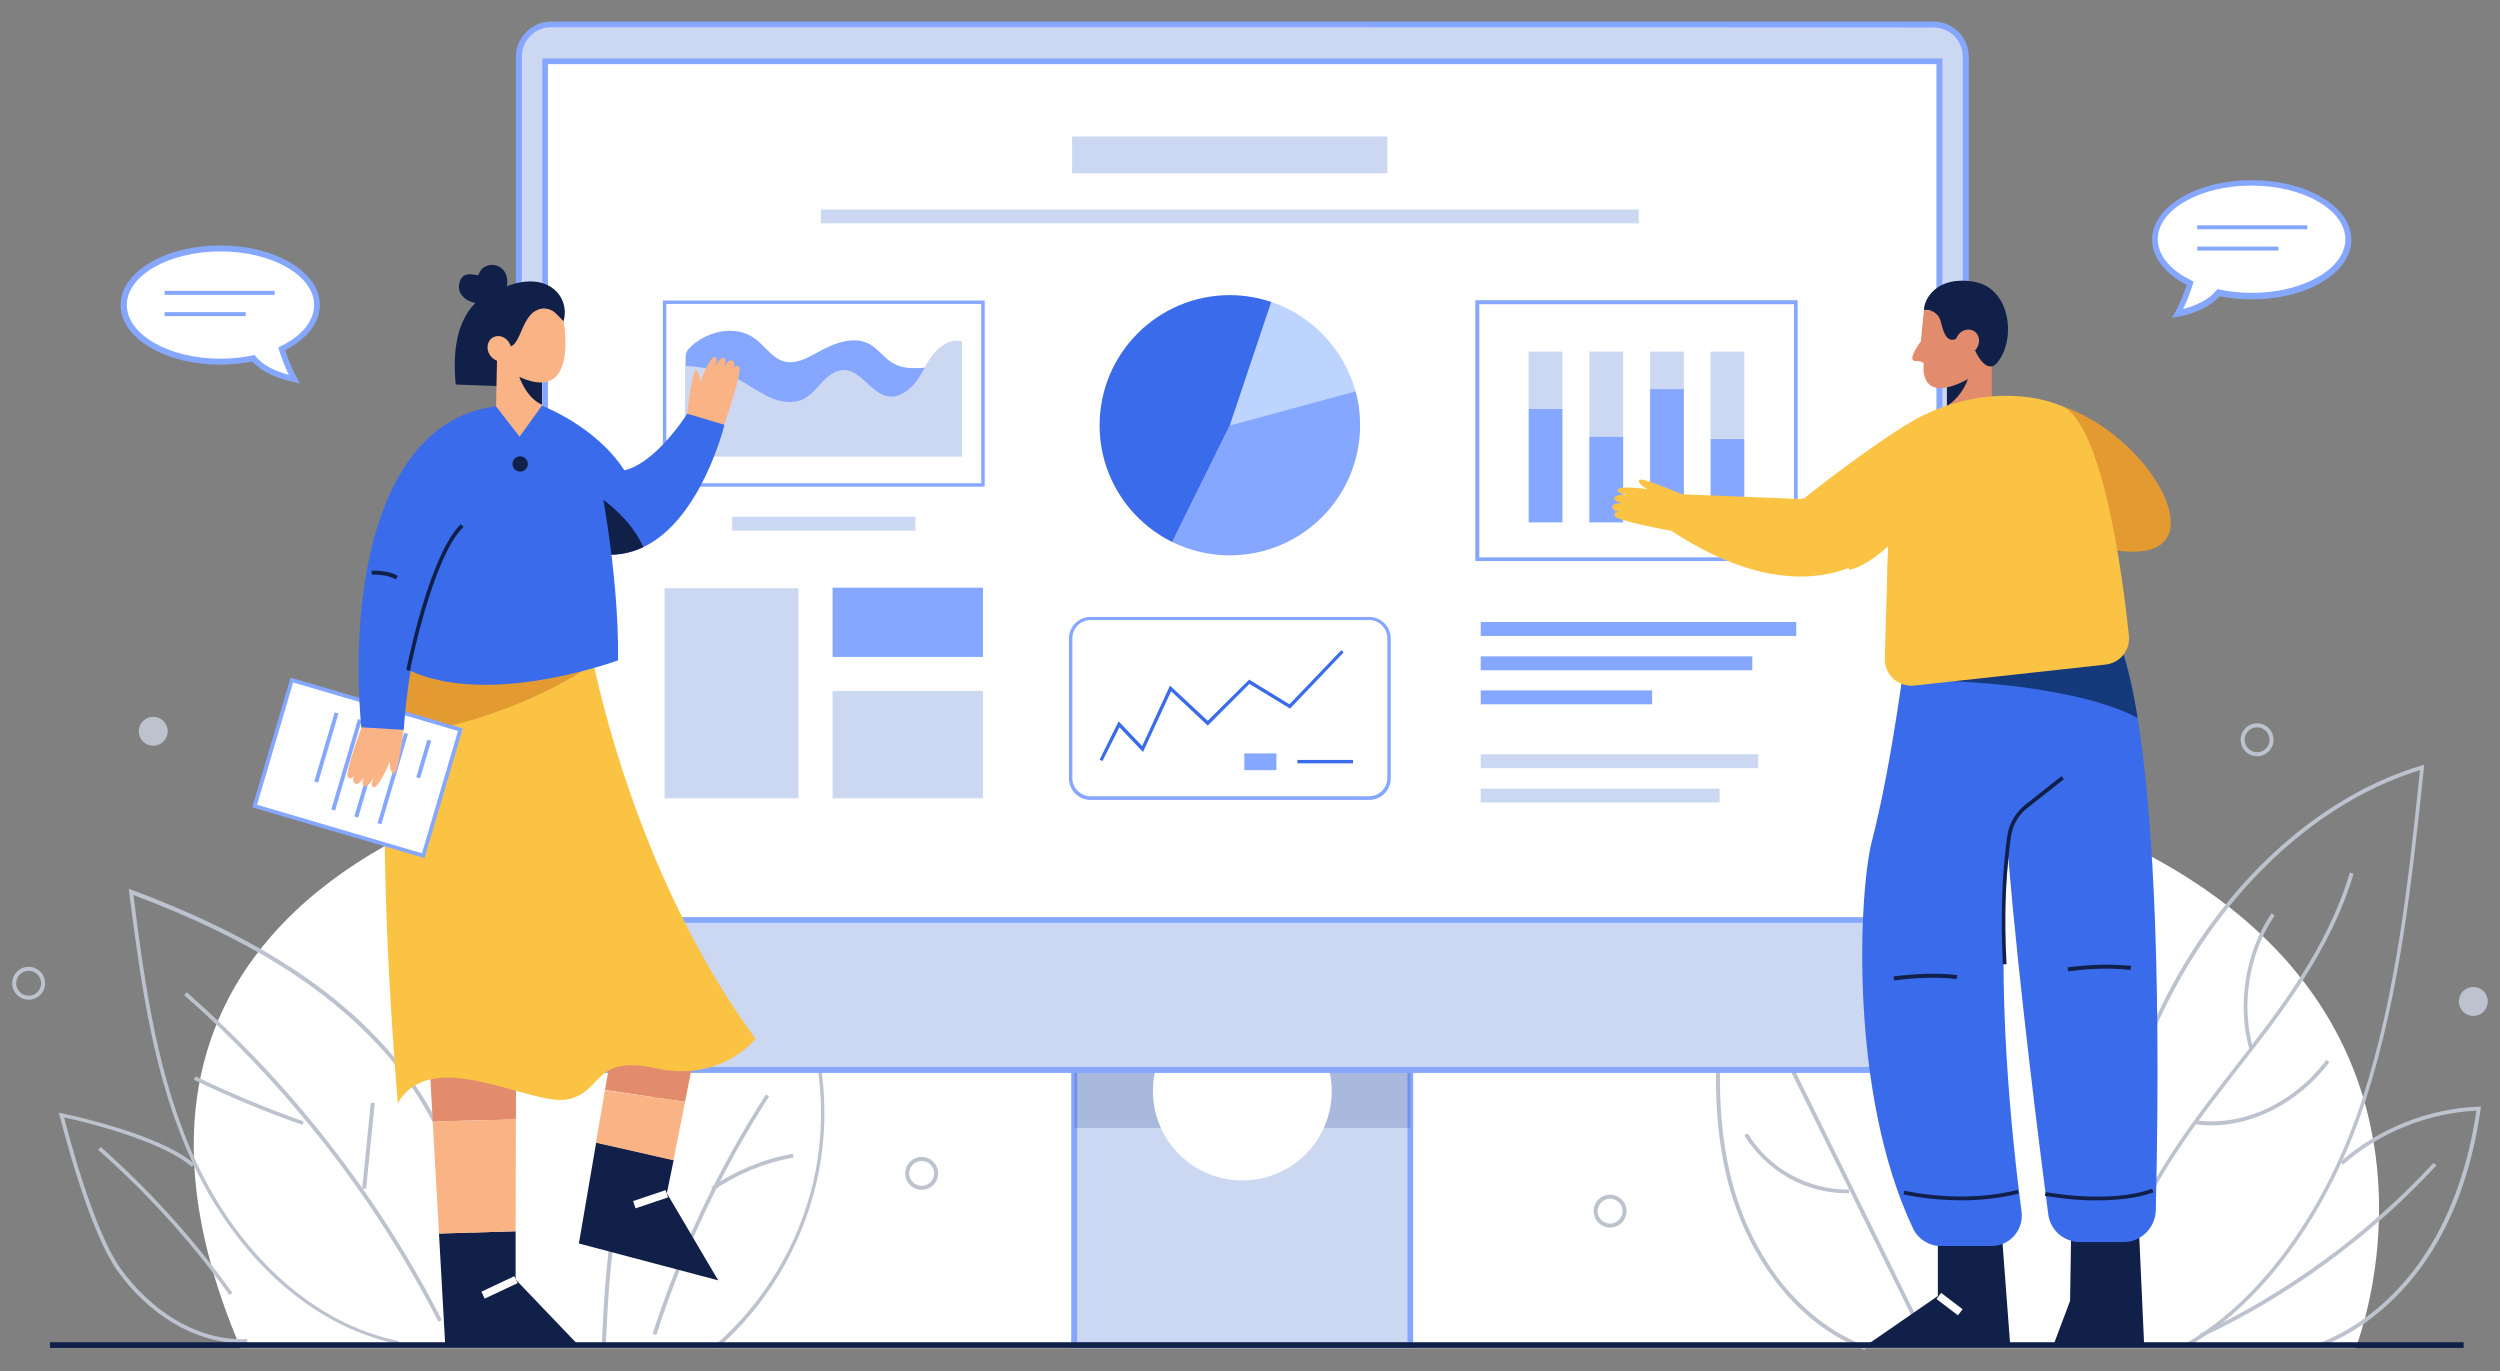 <?xml version="1.0" encoding="utf-8"?>
<!-- Generator: Adobe Illustrator 24.3.0, SVG Export Plug-In . SVG Version: 6.00 Build 0)  -->
<svg version="1.1" id="Layer_1" xmlns="http://www.w3.org/2000/svg" xmlns:xlink="http://www.w3.org/1999/xlink" x="0px" y="0px"
	 viewBox="0 0 881 483.2" style="enable-background:new 0 0 881 483.2;" xml:space="preserve">
<rect x="0" y="0" width="881" height="483.2" fill="#808080" stroke="none"/>
<style type="text/css">
	.st0{fill:#FFFFFF;}
	.st1{fill:#BCC3CE;}
	.st2{fill:#86A7FF;}
	.st3{fill:#CCD7F2;}
	.st4{opacity:0.2;fill:#1F3C88;enable-background:new    ;}
	.st5{fill:#85A7FF;}
	.st6{fill:#3A6BEA;}
	.st7{fill:#BDD4FF;}
	.st8{fill:#3A6BEB;}
	.st9{fill:#102048;}
	.st10{fill:#E28B6D;}
	.st11{fill:#F9B384;}
	.st12{fill:#FAC344;}
	.st13{fill:#E39B31;}
	.st14{fill:#153A7C;}
</style>
<g>
	<path class="st0" d="M84.8,475.1h745.3c0,0,93.8-234.2-349.9-214.1c0,0-202.4,20.5-221.4,9.1C241.5,259.8,4.6,287.4,84.8,475.1z"/>
	<g>
		<g>
			<g>
				<path class="st1" d="M770.8,474.7l-0.7-1.2c13.7-7.9,26.3-19.8,37.3-35.4c10.5-14.8,19.2-32.5,25.2-51.2
					c12-37.3,16.2-77,20.2-115.5c-32,9.8-62.1,35.4-82.8,70.6c-20.9,35.5-31.8,80.2-30,122.7l-1.4,0.1
					c-1.8-42.7,9.2-87.7,30.2-123.5c21-35.8,51.8-61.8,84.5-71.5l1-0.3l-0.1,1c-4.1,38.9-8.3,79-20.4,116.8
					c-6.1,18.9-14.8,36.7-25.4,51.6C797.3,454.6,784.6,466.6,770.8,474.7L770.8,474.7z"/>
				<path class="st1" d="M743.3,466.9l-1.4-0.1c1.2-14.3,5.7-28.7,13.7-44c7.7-14.7,17.6-28.2,25.4-38.3c1.9-2.5,3.8-5,5.7-7.4
					c16.5-21.1,33.5-43,41.4-69.6l1.3,0.4c-8,26.9-25.1,48.8-41.7,70c-1.9,2.4-3.8,4.9-5.7,7.4c-7.7,10-17.6,23.4-25.2,38.1
					C748.9,438.5,744.5,452.7,743.3,466.9L743.3,466.9z"/>
				<path class="st1" d="M779.3,396.6c-1.9,0-3.8-0.1-5.6-0.4l0.2-1.4c8.1,1.1,16.7-0.3,24.9-4.1c8.1-3.8,15.4-9.7,21-17.2l1.1,0.8
					c-5.7,7.6-13.2,13.7-21.5,17.6C792.8,395,785.9,396.6,779.3,396.6L779.3,396.6z"/>
				<path class="st1" d="M792.7,369.8c-4.5-15.7-1.4-34.5,7.8-48l1.1,0.8c-9,13.2-12,31.5-7.6,46.8L792.7,369.8L792.7,369.8z"/>
			</g>
			<g>
				<path class="st1" d="M817.3,474.8l-0.5-1.3c15.4-5.8,29.3-17.7,39.1-33.5c8.3-13.4,14-29.8,16.8-48.6c-17.1,0.8-34.2,7.7-47,19
					l-0.9-1c13.3-11.7,31-18.8,48.7-19.4l0.8,0l-0.1,0.8c-2.8,19.4-8.5,36.2-17.1,50C847.1,456.8,833,468.9,817.3,474.8L817.3,474.8
					z"/>
				<path class="st1" d="M775.9,471.2l-0.6-1.2c30.8-14.5,59.2-35.3,82.3-60.2l1,0.9C835.4,435.8,806.8,456.7,775.9,471.2z"/>
			</g>
			<g>
				<path class="st1" d="M657.1,475.7c-11.9-4.5-22.8-12.8-31.4-24.2c-7.9-10.4-13.9-23.1-17.2-36.7c-6.5-26.8-3.4-55.4,0-80.1
					l0.2-1.1l0.9,0.6c21.7,15.2,44.2,31,60.5,52.7c18.2,24.2,24.6,52.6,17.2,76l-1.3-0.4c7.2-23,0.8-51-17-74.8
					C653,366.5,631,350.9,609.7,336c-3.3,24.3-6.2,52.3,0.2,78.5c3.2,13.4,9.1,25.9,16.9,36.2c8.5,11.1,19.1,19.3,30.8,23.7
					L657.1,475.7L657.1,475.7z"/>
				
					<rect x="648.3" y="353.5" transform="matrix(0.897 -0.443 0.443 0.897 -115.686 330.136)" class="st1" width="1.4" height="118.5"/>
				<path class="st1" d="M650.7,420.5c-6.9,0-13.9-1.8-20.2-5.3c-6.6-3.7-12-8.9-15.8-15.1l1.2-0.7c3.6,6,8.8,11.1,15.2,14.6
					c6.4,3.5,13.5,5.3,20.5,5.2l0,1.4C651.3,420.4,651,420.5,650.7,420.5z"/>
			</g>
		</g>
		<g>
			<g>
				<path class="st1" d="M140.4,473.7c-15.5-3.2-30-10.9-43.1-22.9C85.6,440,75.5,426,68.2,410.4c-14.2-30.2-18.5-63.7-22.7-96.1
					l-0.1-1.1l1.1,0.4c40.3,15.1,68.5,32.5,88.7,54.7c25.8,28.4,36.7,65.6,28.5,97.2l-1.3-0.3c8.1-31.1-2.7-67.9-28.2-95.9
					c-19.9-21.8-47.6-39-87.2-53.9c4.1,31.9,8.5,64.9,22.4,94.6c7.2,15.5,17.2,29.3,28.8,40c12.9,11.9,27.2,19.5,42.4,22.6
					L140.4,473.7L140.4,473.7z"/>
				<path class="st1" d="M154.5,465.8c-11.1-21.7-24.4-42.5-39.4-61.8c-15.1-19.3-31.9-37.3-50.2-53.3l0.9-1
					c18.4,16.1,35.3,34.1,50.4,53.5s28.4,40.2,39.5,62L154.5,465.8L154.5,465.8z"/>
				<path class="st1" d="M106.6,396.4c-13-4.5-25.9-9.9-38.3-15.9l0.6-1.2c12.3,6,25.2,11.3,38.1,15.9L106.6,396.4L106.6,396.4z"/>
				
					<rect x="114.6" y="403.2" transform="matrix(0.1 -0.995 0.995 0.1 -285.012 492.543)" class="st1" width="30.4" height="1.4"/>
			</g>
			<g>
				<path class="st1" d="M85.2,473.3c-8,0-16.2-2.4-23.9-6.9c-7.6-4.5-14.6-11-20-18.7c-4.4-6.2-9.1-17.2-14.1-32.9
					c-3.7-11.6-6.1-21.6-6.2-21.7l-0.3-1l1,0.2c1.4,0.3,34.8,7.2,46.8,17.9l-0.9,1c-4.8-4.3-14.3-8.7-27.4-12.8
					c-7.9-2.4-15-4.1-17.6-4.6c1.6,6.4,10.5,40,19.8,53.1c5.4,7.6,12.2,13.9,19.6,18.3c8.1,4.8,16.8,7.1,25.1,6.7l0.1,1.4
					C86.6,473.3,85.9,473.3,85.2,473.3L85.2,473.3z"/>
				<path class="st1" d="M80.8,456.3c-13.4-18.7-29-35.9-46.2-51.1l0.9-1c17.3,15.3,32.9,32.6,46.4,51.4L80.8,456.3L80.8,456.3z"/>
			</g>
			<g>
				<path class="st1" d="M252.6,475.3l-0.9-1c17.3-14.9,29.7-35.5,34.9-57.8c5.1-22.1,3-45.8-5.9-66.7c-11.6,2-22.8,7.9-32.6,16.9
					c-9.1,8.4-16.6,19.3-21.8,31.5c-9.7,23-11.6,48.7-12.8,75.3l-1.4-0.1c1.2-26.7,3.1-52.6,12.9-75.8c5.2-12.4,12.9-23.4,22.1-31.9
					c10.1-9.3,21.7-15.3,33.8-17.3l0.5-0.1l0.2,0.5c9.2,21.3,11.4,45.5,6.1,68.1S270.1,460.1,252.6,475.3L252.6,475.3z"/>
				<path class="st1" d="M231.3,470.5L230,470c9.6-29.7,23-58,39.9-84.3l1.1,0.7C254.2,412.6,240.8,440.9,231.3,470.5L231.3,470.5z"
					/>
				<path class="st1" d="M251.4,419.5l-0.8-1.1c8.6-5.9,18.5-10,28.8-11.8l0.2,1.3C269.6,409.7,259.8,413.7,251.4,419.5L251.4,419.5
					z"/>
			</g>
		</g>
		<path class="st1" d="M567.4,432.6c-3.2,0-5.8-2.6-5.8-5.8s2.6-5.8,5.8-5.8s5.8,2.6,5.8,5.8S570.6,432.6,567.4,432.6z M567.4,422.4
			c-2.4,0-4.4,2-4.4,4.4s2,4.4,4.4,4.4s4.4-2,4.4-4.4S569.8,422.4,567.4,422.4z"/>
		<path class="st1" d="M795.4,266.5c-3.2,0-5.8-2.6-5.8-5.8s2.6-5.8,5.8-5.8s5.8,2.6,5.8,5.8S798.6,266.5,795.4,266.5z M795.4,256.3
			c-2.4,0-4.4,2-4.4,4.4s2,4.4,4.4,4.4s4.4-2,4.4-4.4S797.8,256.3,795.4,256.3z"/>
		<circle class="st1" cx="871.6" cy="352.9" r="5.1"/>
		<circle class="st1" cx="54" cy="257.7" r="5.1"/>
		<path class="st1" d="M10.1,352.3c-3.2,0-5.8-2.6-5.8-5.8s2.6-5.8,5.8-5.8s5.8,2.6,5.8,5.8S13.3,352.3,10.1,352.3z M10.1,342.1
			c-2.4,0-4.4,2-4.4,4.4s2,4.4,4.4,4.4s4.4-2,4.4-4.4S12.5,342.1,10.1,342.1z"/>
		<path class="st1" d="M324.8,419.3c-3.2,0-5.8-2.6-5.8-5.8s2.6-5.8,5.8-5.8s5.8,2.6,5.8,5.8S328,419.3,324.8,419.3z M324.8,409.1
			c-2.4,0-4.4,2-4.4,4.4s2,4.4,4.4,4.4s4.4-2,4.4-4.4S327.2,409.1,324.8,409.1z"/>
	</g>
	<g>
		<g>
			<path class="st0" d="M111.7,107.5c0-11-15.2-20-34-20s-34,8.9-34,20s15.2,20,34,20c4.1,0,8-0.4,11.7-1.2
				c2.6,3.1,6.9,5.8,14.4,7.4c0,0-2.7-5-4.4-10.7C106.9,119.2,111.7,113.7,111.7,107.5z"/>
			<path class="st2" d="M105.7,135.1l-2.2-0.5c-6.6-1.4-11.5-3.8-14.6-7.2c-3.6,0.7-7.4,1.1-11.3,1.1c-9.3,0-18-2.1-24.6-6
				c-6.8-4-10.5-9.3-10.5-15s3.7-11,10.5-15c6.6-3.9,15.3-6,24.6-6s18,2.1,24.6,6c6.8,4,10.5,9.3,10.5,15c0,6.2-4.4,11.9-12.2,15.9
				c1.6,5.2,4,9.7,4.1,9.7L105.7,135.1L105.7,135.1z M89.7,125.1l0.4,0.5c2.4,2.9,6.4,5.1,11.7,6.5c-1-2-2.4-5.3-3.5-8.9l-0.2-0.8
				l0.8-0.4c7.5-3.6,11.8-8.9,11.8-14.5c0-10.4-14.8-18.9-33-18.9s-33,8.5-33,18.9s14.8,18.9,33,18.9c3.9,0,7.8-0.4,11.5-1.2
				L89.7,125.1L89.7,125.1z"/>
		</g>
		<g>
			<rect x="58" y="102.5" class="st2" width="38.8" height="1.4"/>
			<rect x="58" y="110" class="st2" width="28.6" height="1.4"/>
		</g>
	</g>
	<g>
		<g>
			<path class="st0" d="M759.4,84.4c0-11,15.2-20,34-20s34,8.9,34,20s-15.2,20-34,20c-4.1,0-8-0.4-11.7-1.2c-2.5,3.1-7,5.8-14.4,7.4
				c0,0,2.7-5,4.4-10.7C764.2,96.1,759.4,90.6,759.4,84.4L759.4,84.4z"/>
			<path class="st2" d="M765.4,112l1.1-1.9c0,0,2.4-4.5,4.1-9.7c-7.7-4-12.2-9.8-12.2-15.9c0-5.7,3.7-11,10.5-15
				c6.6-3.9,15.3-6,24.6-6s18,2.1,24.6,6c6.8,4,10.5,9.3,10.5,15s-3.7,11-10.5,15c-6.6,3.9-15.3,6-24.6,6c-3.9,0-7.7-0.4-11.3-1.1
				c-3.1,3.4-8,5.9-14.5,7.2L765.4,112L765.4,112z M793.4,65.4c-18.2,0-33,8.5-33,18.9c0,5.6,4.3,10.8,11.8,14.5l0.8,0.4l-0.2,0.8
				c-1.1,3.6-2.5,6.9-3.5,8.9c5.3-1.4,9.3-3.6,11.7-6.5l0.4-0.5l0.6,0.1c3.7,0.8,7.5,1.2,11.5,1.2c18.2,0,33-8.5,33-18.9
				S811.6,65.4,793.4,65.4L793.4,65.4z"/>
		</g>
		<g>
			<rect x="774.3" y="79.4" class="st2" width="38.8" height="1.4"/>
			<rect x="774.3" y="86.9" class="st2" width="28.6" height="1.4"/>
		</g>
	</g>
	<g>
		<g>
			<g>
				<rect x="378.6" y="340.7" class="st3" width="118.4" height="133.4"/>
				<path class="st2" d="M498,475.1H377.5V339.7H498V475.1L498,475.1z M379.6,473.1h116.4V341.7H379.6L379.6,473.1L379.6,473.1z"/>
			</g>
			<rect x="378.6" y="340.7" class="st4" width="118.4" height="56.8"/>
			<circle class="st0" cx="437.8" cy="384.5" r="31.5"/>
		</g>
		<g>
			<g>
				<path class="st3" d="M194.5,8.6H681c6.5,0,11.7,5.2,11.7,11.7v345c0,6.5-5.2,11.7-11.7,11.7H194.5c-6.5,0-11.7-5.2-11.7-11.7
					v-345C182.8,13.9,188.1,8.6,194.5,8.6z"/>
				<path class="st2" d="M681.4,378.1H194.2c-6.8,0-12.4-5.5-12.4-12.4V20c0-6.8,5.6-12.4,12.4-12.4h487.2c6.8,0,12.4,5.6,12.4,12.4
					v345.8C693.7,372.6,688.2,378.1,681.4,378.1z M194.2,9.6c-5.7,0-10.3,4.6-10.3,10.3v345.8c0,5.7,4.6,10.3,10.3,10.3h487.2
					c5.7,0,10.3-4.6,10.3-10.3V20c0-5.7-4.6-10.3-10.3-10.3C681.4,9.6,194.2,9.6,194.2,9.6z"/>
			</g>
			<g>
				<rect x="192.1" y="21.6" class="st0" width="491.4" height="302.6"/>
				<path class="st2" d="M684.5,325.2H191.1V20.6h493.4V325.2L684.5,325.2z M193.1,323.2h489.3V22.6H193.1V323.2L193.1,323.2z"/>
			</g>
		</g>
		<g>
			<g>
				<rect x="377.8" y="48.1" class="st3" width="111.1" height="13"/>
				<rect x="289.3" y="73.8" class="st3" width="288.2" height="4.9"/>
			</g>
			<g>
				<rect x="521.8" y="219.2" class="st2" width="111.2" height="4.9"/>
				<rect x="521.8" y="231.3" class="st2" width="95.7" height="4.9"/>
				<rect x="521.8" y="243.3" class="st2" width="60.4" height="4.9"/>
			</g>
			<g>
				<rect x="521.8" y="265.8" class="st3" width="97.8" height="4.9"/>
				<rect x="521.8" y="277.9" class="st3" width="84.2" height="4.9"/>
			</g>
			<g>
				<rect x="234.2" y="207.3" class="st3" width="47.2" height="74"/>
				<rect x="293.4" y="207.1" class="st5" width="53" height="24.4"/>
				<rect x="293.4" y="243.5" class="st3" width="53" height="37.8"/>
			</g>
			<g>
				<path class="st2" d="M482.5,281.9h-98.2c-4.2,0-7.6-3.4-7.6-7.6v-49.3c0-4.2,3.4-7.6,7.6-7.6h98.2c4.2,0,7.6,3.4,7.6,7.6v49.3
					C490.1,278.5,486.7,281.9,482.5,281.9z M384.3,218.5c-3.5,0-6.4,2.9-6.4,6.4v49.3c0,3.5,2.9,6.4,6.4,6.4h98.2
					c3.5,0,6.4-2.9,6.4-6.4v-49.3c0-3.5-2.9-6.4-6.4-6.4L384.3,218.5L384.3,218.5z"/>
				<polygon class="st6" points="388.5,268.2 387.5,267.7 394.2,254.2 402.5,262.9 412.3,241.6 425.6,254 440.2,239.5 454.4,248.2 
					472.7,229.1 473.5,229.9 454.6,249.7 440.3,241 425.6,255.7 412.7,243.6 402.8,265 394.5,256.3 				"/>
				<g>
					<rect x="438.5" y="265.5" class="st2" width="11.3" height="5.9"/>
					<rect x="457.2" y="267.8" class="st6" width="19.6" height="1.2"/>
				</g>
			</g>
			<g>
				<path class="st7" d="M477.7,138c-4-14.8-15.2-26.7-29.7-31.6l-14.6,43.5L477.7,138L477.7,138z"/>
				<path class="st5" d="M433.4,149.9L413.1,191c6.1,3,13,4.7,20.3,4.7c25.3,0,45.9-20.5,45.9-45.9c0-4.1-0.5-8.1-1.6-11.9
					L433.4,149.9L433.4,149.9z"/>
				<path class="st8" d="M448,106.4c-4.6-1.5-9.5-2.4-14.6-2.4c-25.3,0-45.9,20.5-45.9,45.9c0,18,10.4,33.6,25.6,41.1l20.3-41.1
					L448,106.4L448,106.4z"/>
			</g>
			<g>
				<rect x="258" y="182.1" class="st3" width="64.6" height="4.9"/>
				<g>
					<path class="st2" d="M347,171.5H233.6v-65.6H347V171.5z M234.8,170.3h111v-63.2h-111V170.3z"/>
					<g>
						<path class="st3" d="M338.7,120.2c-3.8-0.8-7.5,1.7-9.9,4.7c-1.1,1.4-2.1,3-3,4.6c-1,1.8-2,3.5-3.2,5.1c-2.3,3.1-6,5.6-9.8,5
							c-6.1-0.9-9.5-9.4-15.7-9.3c-2.9,0.1-5.4,2.1-7.4,4.2s-3.8,4.6-6.4,5.9c-3.6,1.9-8,1.3-11.8-0.3c-3.7-1.6-7-4.1-10.6-6.1
							c-5.9-3.3-12.7-5.1-19.5-5.2v32.1h97.6v-40.6C339,120.3,338.9,120.2,338.7,120.2L338.7,120.2z"/>
						<path class="st2" d="M271.6,140.2c3.7,1.6,8.2,2.2,11.8,0.3c2.6-1.4,4.4-3.8,6.4-5.9c2-2.1,4.5-4.1,7.4-4.2
							c6.2-0.1,9.6,8.3,15.7,9.3c3.8,0.6,7.4-2,9.8-5c1.2-1.6,2.2-3.4,3.2-5.1c-3.8,0.2-7.6,0.4-10.8-1.4c-3.3-1.7-5.4-5.1-8.6-6.9
							c-5.8-3.2-13-0.2-18.8,3.1c-3.5,1.9-7.4,4-11.2,3c-4.4-1.1-6.9-5.5-10.5-8.1c-6.9-5.1-17.4-2.6-23.3,3.6c0,0,0,0,0,0
							c-0.7,0.8-1.1,1.7-1.1,2.7v3.4c6.8,0.2,13.6,1.9,19.5,5.2C264.6,136.1,267.9,138.6,271.6,140.2L271.6,140.2z"/>
					</g>
				</g>
			</g>
			<g>
				<path class="st2" d="M633.5,197.7H519.9v-91.9h113.6V197.7z M521.3,196.4h110.9v-89.2H521.3V196.4z"/>
				<g>
					<rect x="538.7" y="144.1" class="st2" width="11.9" height="40"/>
					<rect x="538.7" y="123.9" class="st3" width="11.9" height="20.2"/>
					<rect x="560.1" y="123.9" class="st3" width="11.9" height="30"/>
					<rect x="560.1" y="153.9" class="st2" width="11.9" height="30.2"/>
					<rect x="581.5" y="137.1" class="st2" width="11.9" height="47"/>
					<rect x="581.5" y="123.9" class="st3" width="11.9" height="13.2"/>
					<rect x="602.8" y="154.6" class="st2" width="11.9" height="29.4"/>
					<rect x="602.8" y="123.9" class="st3" width="11.9" height="30.7"/>
				</g>
			</g>
		</g>
	</g>
	<g>
		<g>
			<g>
				<polygon class="st9" points="203.9,474.1 181.7,450.9 181.7,433.9 154.7,434.7 156.9,474.1 				"/>
				<polygon class="st10" points="181.9,369.7 151.3,373.8 152.5,395.2 181.8,394.5 				"/>
				<polygon class="st11" points="181.8,394.5 152.5,395.2 154.7,434.7 181.7,433.9 				"/>
				
					<rect x="169.5" y="452.3" transform="matrix(0.905 -0.426 0.426 0.905 -176.418 118.062)" class="st0" width="12.8" height="2.7"/>
			</g>
			<g>
				<polygon class="st10" points="246.5,362.7 217.1,361.6 213.2,384.1 241.4,388.3 				"/>
				<path class="st9" d="M253.1,451.2L235,420.5l2.4-11.7c-8-1.8-20.4-4.7-27.3-6.2l-6.1,35.6L253.1,451.2L253.1,451.2z"/>
				<path class="st11" d="M241.4,388.3l-28.2-4.1l-3.2,18.5c6.9,1.5,19.3,4.4,27.3,6.2L241.4,388.3z"/>
				
					<rect x="223.2" y="421.1" transform="matrix(0.948 -0.319 0.319 0.948 -122.825 95.255)" class="st0" width="12.1" height="2.7"/>
			</g>
			<path class="st12" d="M266.3,366.1c0,0-12.2,15.4-34.9,10.4c-22.7-5-18.6,8.2-31.3,10.9c-12.7,2.7-48.1-19.5-59.9,1.4
				c0,0-7-79-3.8-129c0.9-13.5,2.5-24.9,5.2-32l54.3-0.8l11.9-0.2c0,0,0,0.3,0.1,0.8c0.2,1.1,0.6,3.3,1.3,6.4
				C213.6,254.6,229.2,315.7,266.3,366.1L266.3,366.1z"/>
			<path class="st13" d="M209.2,234c-12.1,8-37.4,21.8-72.8,25.8c0.9-13.5,2.5-24.9,5.2-32l54.3-0.8l12.1,0.6
				C208.1,228.7,208.5,230.9,209.2,234L209.2,234z"/>
		</g>
		<g>
			<g>
				
					<rect x="102.8" y="239.7" transform="matrix(0.283 -0.959 0.959 0.283 -169.207 314.965)" class="st0" width="46.3" height="61.9"/>
				<path class="st2" d="M149.6,302.4l-60.7-17.9l13.5-45.7l60.7,17.9L149.6,302.4z M90.6,283.6l58.1,17.1l12.7-43.1l-58.1-17.1
					L90.6,283.6z"/>
			</g>
			<g>
				
					<rect x="142.4" y="266.7" transform="matrix(0.283 -0.959 0.959 0.283 -149.364 334.977)" class="st2" width="13.8" height="1.4"/>
				
					<rect x="121.8" y="273.6" transform="matrix(0.283 -0.959 0.959 0.283 -163.802 329.466)" class="st2" width="33.2" height="1.4"/>
				
					<rect x="113.6" y="271.2" transform="matrix(0.283 -0.959 0.959 0.283 -167.361 319.925)" class="st2" width="33.2" height="1.4"/>
				
					<rect x="105.5" y="268.8" transform="matrix(0.283 -0.959 0.959 0.283 -170.893 310.354)" class="st2" width="33.2" height="1.4"/>
				
					<rect x="102.3" y="262.6" transform="matrix(0.283 -0.959 0.959 0.283 -170.04 299.183)" class="st2" width="25.4" height="1.4"/>
			</g>
		</g>
		<path class="st11" d="M242.1,146.5c0,0,1.7-16.2,3.2-15.9s1.3,4.2,1.3,4.2s3.5-9,5.2-9s0,3.7,0,3.7s1.8-3.7,3.2-3.4
			c1.4,0.3,0.2,3.4,0.2,3.4s1.4-3,2.8-2.5s0.5,3,0.5,3s0.8-2,2-0.6c1.3,1.3-5.3,20.2-5.3,20.2l-9.3,2.6L242.1,146.5L242.1,146.5z"/>
		<path class="st8" d="M255.3,149.7c0,0-8.1,33.4-28.6,43.1c-4.8,2.3-10.3,3.3-16.4,2.3l-3.7-6.5l-24-42.7l8.4-2.9
			c0,0,18.8,7,29,22.7c0,0,9.5-0.9,22.2-19.9L255.3,149.7L255.3,149.7z"/>
		<path class="st9" d="M226.7,192.8c-4.8,2.3-10.3,3.3-16.4,2.3l-3.7-6.5l0.9-15.9C207.5,172.6,221.4,180.5,226.7,192.8L226.7,192.8
			z"/>
		<path class="st11" d="M142.2,257.2c0,0-1.8,15.7-3.4,15.4c-1.6-0.3-1.4-4.2-1.4-4.2s-3.8,9-5.6,9s0.1-3.7,0.1-3.7s-2,3.7-3.4,3.4
			c-1.5-0.3-0.2-3.4-0.2-3.4s-1.5,3-3,2.5s-0.5-3-0.5-3s-0.8,2-2.2,0.7c-1.4-1.3,5.8-20.3,5.8-20.3l9.9-2.7L142.2,257.2L142.2,257.2
			z"/>
		<path class="st8" d="M174.8,143.2c-40.3,4.9-52.1,60.7-47.5,113.1l15,0.9c0,0,2.5-51.3,23.1-75.8l17.2-35.6L174.8,143.2
			L174.8,143.2z"/>
		<path class="st8" d="M182.6,145.8l27.9,18.8c0,0,7.7,36.1,7.3,68.1c0,0-54,20-80.8-0.9l21.1-68.5L182.6,145.8L182.6,145.8z"/>
		<g>
			<path class="st9" d="M198.6,113.2c2.6-9-6.5-19.6-23.8-10.6c0,0-17.2,2.9-14.2,32.9l18.1,0.7L198.6,113.2L198.6,113.2z"/>
			<path class="st9" d="M178.4,102c2.4-9.5-8-11.1-9.7-5.2c-0.2,0.8-5.3-2-6.7,2.5c-1.6,5.2,4,8.7,10.4,7.4L178.4,102L178.4,102z"/>
			<polygon class="st11" points="191,125 191,142.9 183.1,153.9 174.8,143.2 175.2,124.6 			"/>
			<path class="st9" d="M191,131.1v11.5c-5.6-2.4-8-9.8-8-9.8L191,131.1z"/>
			<path class="st11" d="M198.6,113.2c0,0,5.6,29.4-15.6,19.6l-7-8l4.3-16.2l11.1-2.7L198.6,113.2L198.6,113.2z"/>
			<path class="st9" d="M198.6,113.2c0,0-4.4-6.9-10-3.6c-5.6,3.3-5.3,15.1-11.1,12.1c-5.8-2.9-2.4-12-2.4-12l8.5-6.5l9.5,1.1
				L198.6,113.2L198.6,113.2z"/>
			<path class="st11" d="M179.5,120.9c1.3,2.2,0.7,4.9-1.2,6c-1.9,1.1-4.5,0.2-5.8-2c-1.3-2.2-0.7-4.9,1.2-6
				C175.7,117.8,178.3,118.7,179.5,120.9z"/>
		</g>
		<circle class="st9" cx="183.3" cy="163.5" r="2.7"/>
		<path class="st9" d="M144.5,236.4l-1.3-0.3c0-0.1,2-10.2,5.3-21.5c4.5-15.2,9.2-25.3,13.9-29.9l0.9,1
			C152.4,196.3,144.5,236,144.5,236.4L144.5,236.4z"/>
		<path class="st9" d="M139.4,204.2c-2.5-1.9-8.4-1.7-8.4-1.7l-0.1-1.4c0.3,0,6.4-0.2,9.3,1.9L139.4,204.2L139.4,204.2z"/>
	</g>
	<g>
		<g>
			<polygon class="st9" points="729.9,432.6 729.5,458.4 723.6,474.1 755.6,474.1 753.7,431.9 			"/>
			<g>
				<polygon class="st9" points="682.9,435.3 682.9,456.7 657.7,474.1 708.4,474.1 705.3,432.9 				"/>
				
					<rect x="685.3" y="454.9" transform="matrix(0.606 -0.796 0.796 0.606 -94.975 727.591)" class="st0" width="2.7" height="9.5"/>
			</g>
			<path class="st8" d="M725.4,225l-0.1,0.5l-4.5,17.8l-9.8,38.8c-1.4,6.2-2.4,12.9-3.2,19.9c-4.8,44.2,1.4,100.7,4.6,125
				c0.8,6.4-4.1,12.1-10.6,12.1h-17.9c-4.1,0-7.9-2.4-9.7-6.1c-22.8-47.9-19.1-119.3-14.5-136.8c7.2-27.7,12.2-68.9,12.2-68.9
				l15.2-0.6L725.4,225L725.4,225z"/>
			<path class="st8" d="M759.7,426.6c-0.2,6.1-5.2,11.1-11.3,11.1H733c-5.7,0-10.5-4.2-11.2-9.8c-2.9-22.3-10.1-78.6-14.1-125.8
				c-2.1-24.8-3.4-47.1-2.7-60.8c0.2-5.2,0.8-9.1,1.6-11.5l18.7-4.3l19-4.3c0,0,4.7,5,9,31.8C757.8,280.9,761.9,332.4,759.7,426.6
				L759.7,426.6z"/>
			<path class="st9" d="M705.8,339.8c-0.8-17.4-0.3-32.3,1.6-45.4c0.6-4.2,2.9-8.1,6.3-10.8l12.8-10.1l0.8,1.1l-12.8,10.1
				c-3.2,2.5-5.2,6-5.8,9.9c-1.9,13-2.5,27.8-1.6,45.2L705.8,339.8L705.8,339.8z"/>
			<path class="st9" d="M667.5,345.5l-0.2-1.4c8.5-1.1,15.9-1.2,22.4-0.5l-0.2,1.4C683.2,344.3,675.9,344.4,667.5,345.5L667.5,345.5
				z"/>
			<path class="st9" d="M728.8,342.3l-0.2-1.4c8.5-1.1,15.9-1.2,22.4-0.5l-0.2,1.4C744.4,341.1,737.2,341.2,728.8,342.3L728.8,342.3
				z"/>
			<path class="st9" d="M691.2,423c-11.6,0-20.3-2.1-20.4-2.1l0.3-1.3c0.2,0,20,4.8,40-0.3l0.3,1.3C704.4,422.4,697.4,423,691.2,423
				L691.2,423z"/>
			<path class="st9" d="M739.1,423c-1.8,0-3.6,0-5.2-0.1c-7.5-0.4-13.3-1.5-13.3-1.5l0.3-1.3c0.2,0,22.6,4.3,37.5-1.2l0.5,1.3
				C752.7,422.4,745.4,423,739.1,423L739.1,423z"/>
			<path class="st14" d="M753.3,253c-8.7-4.6-20.6-7.6-32.5-9.6c-5.3-0.9-10.7-1.6-15.7-2.1c-15.9-1.6-28.7-1.6-28.7-1.6l10.8-13
				l38.3-1.6l-0.1,0.5l19-4.3C744.2,221.2,748.9,226.2,753.3,253L753.3,253z"/>
		</g>
		<g>
			<rect x="686.1" y="122.6" class="st10" width="15.8" height="26.3"/>
			<path class="st9" d="M693.5,133.5c0,0-1.6,5.7-7.4,9.6v-11.5L693.5,133.5z"/>
			<path class="st10" d="M678,109.2l-1.1,11.1c0,0-5.2,6.9-1.9,6.9c3.5,0,2.9,1.4,2.9,1.4s-1.9,14.4,15.6,5l3.7-21.6L678,109.2
				L678,109.2z"/>
			<path class="st9" d="M678,109.2c0,0,4.8-0.6,6,4.4c1.2,5.1,2.9,8.2,7.1,4.6l4.6-7.6l-8-3.3L678,109.2L678,109.2z"/>
			<path class="st9" d="M678,109.2c0-3.6,4.3-12.2,17.7-9.9c12.8,2.2,14.9,20.2,8.2,28.4c0,0-3.4,5.3-8-4.4l-7.8-10.5l-1.7-3.3
				L678,109.2L678,109.2z"/>
			<path class="st10" d="M696.7,122.6c-1.3,2.2-3.8,3.1-5.8,2c-1.9-1.1-2.4-3.8-1.2-6s3.8-3.1,5.8-2
				C697.5,117.7,698,120.4,696.7,122.6z"/>
		</g>
		<g>
			<g>
				<g>
					<path class="st13" d="M726.5,143.1c30.2,9.8,54,50.6,26.1,51.3c-27.9,0.7-44.9-25.2-44.9-25.2L726.5,143.1L726.5,143.1z"/>
				</g>
				<path class="st12" d="M593,174.3c0,0-14.9-6.5-15.4-5.1c-0.5,1.4,3,3.2,3,3.2s-9.6-1.4-10.4,0.1c-0.8,1.4,3.2,1.8,3.2,1.8
					s-4.1-0.2-4.5,1.1c-0.4,1.3,2.8,1.9,2.8,1.9s-3.3-0.2-3.5,1.2c-0.2,1.5,2.4,1.9,2.4,1.9s-2.1-0.3-1.6,1.4
					c0.5,1.8,20.2,5.3,20.2,5.3l6.9-6.8L593,174.3L593,174.3z"/>
				<path class="st12" d="M742,234.2l-67.4,7.4c-5.7,0.6-10.6-3.9-10.4-9.6l0.8-27.8l0.4-12.8V191c0,0-0.5,0.6-1.5,1.5c0,0,0,0,0,0
					c-0.6,0.6-1.5,1.3-2.5,2.1c-8.9,6.8-32.8,18.4-72.2-7.4l3.7-13l42.5,1.7c0,0,19.1-15.4,36-26c11.1-6.9,23.9-10.7,36.9-10.4
					c5.9,0.1,12.2,1.1,18.1,3.5c14.4,5.9,21.5,58.9,23.8,80.7C750.9,229,747.2,233.6,742,234.2L742,234.2z"/>
				<path class="st12" d="M630.9,188.5c-1.2-8.4,4-12.9,4.3-13l0.9,1.1c0,0-1.2,1-2.3,3c-1.4,2.6-1.9,5.6-1.5,8.8L630.9,188.5
					L630.9,188.5z"/>
				<path class="st12" d="M671.5,186.2c0,0-0.4,11-6.4,17.9l0.4-12.8C667.7,189.5,670.3,187.3,671.5,186.2L671.5,186.2z"/>
				<path class="st12" d="M651.6,200.8l-0.3-1.3c9.8-2,23.1-18.5,23.2-18.6l1.1,0.9c0,0-3.4,4.3-8.1,8.7
					C661.3,196.5,655.9,200,651.6,200.8L651.6,200.8z"/>
			</g>
		</g>
	</g>
	<rect x="17.6" y="473" class="st9" width="850.6" height="2"/>
</g>
</svg>
